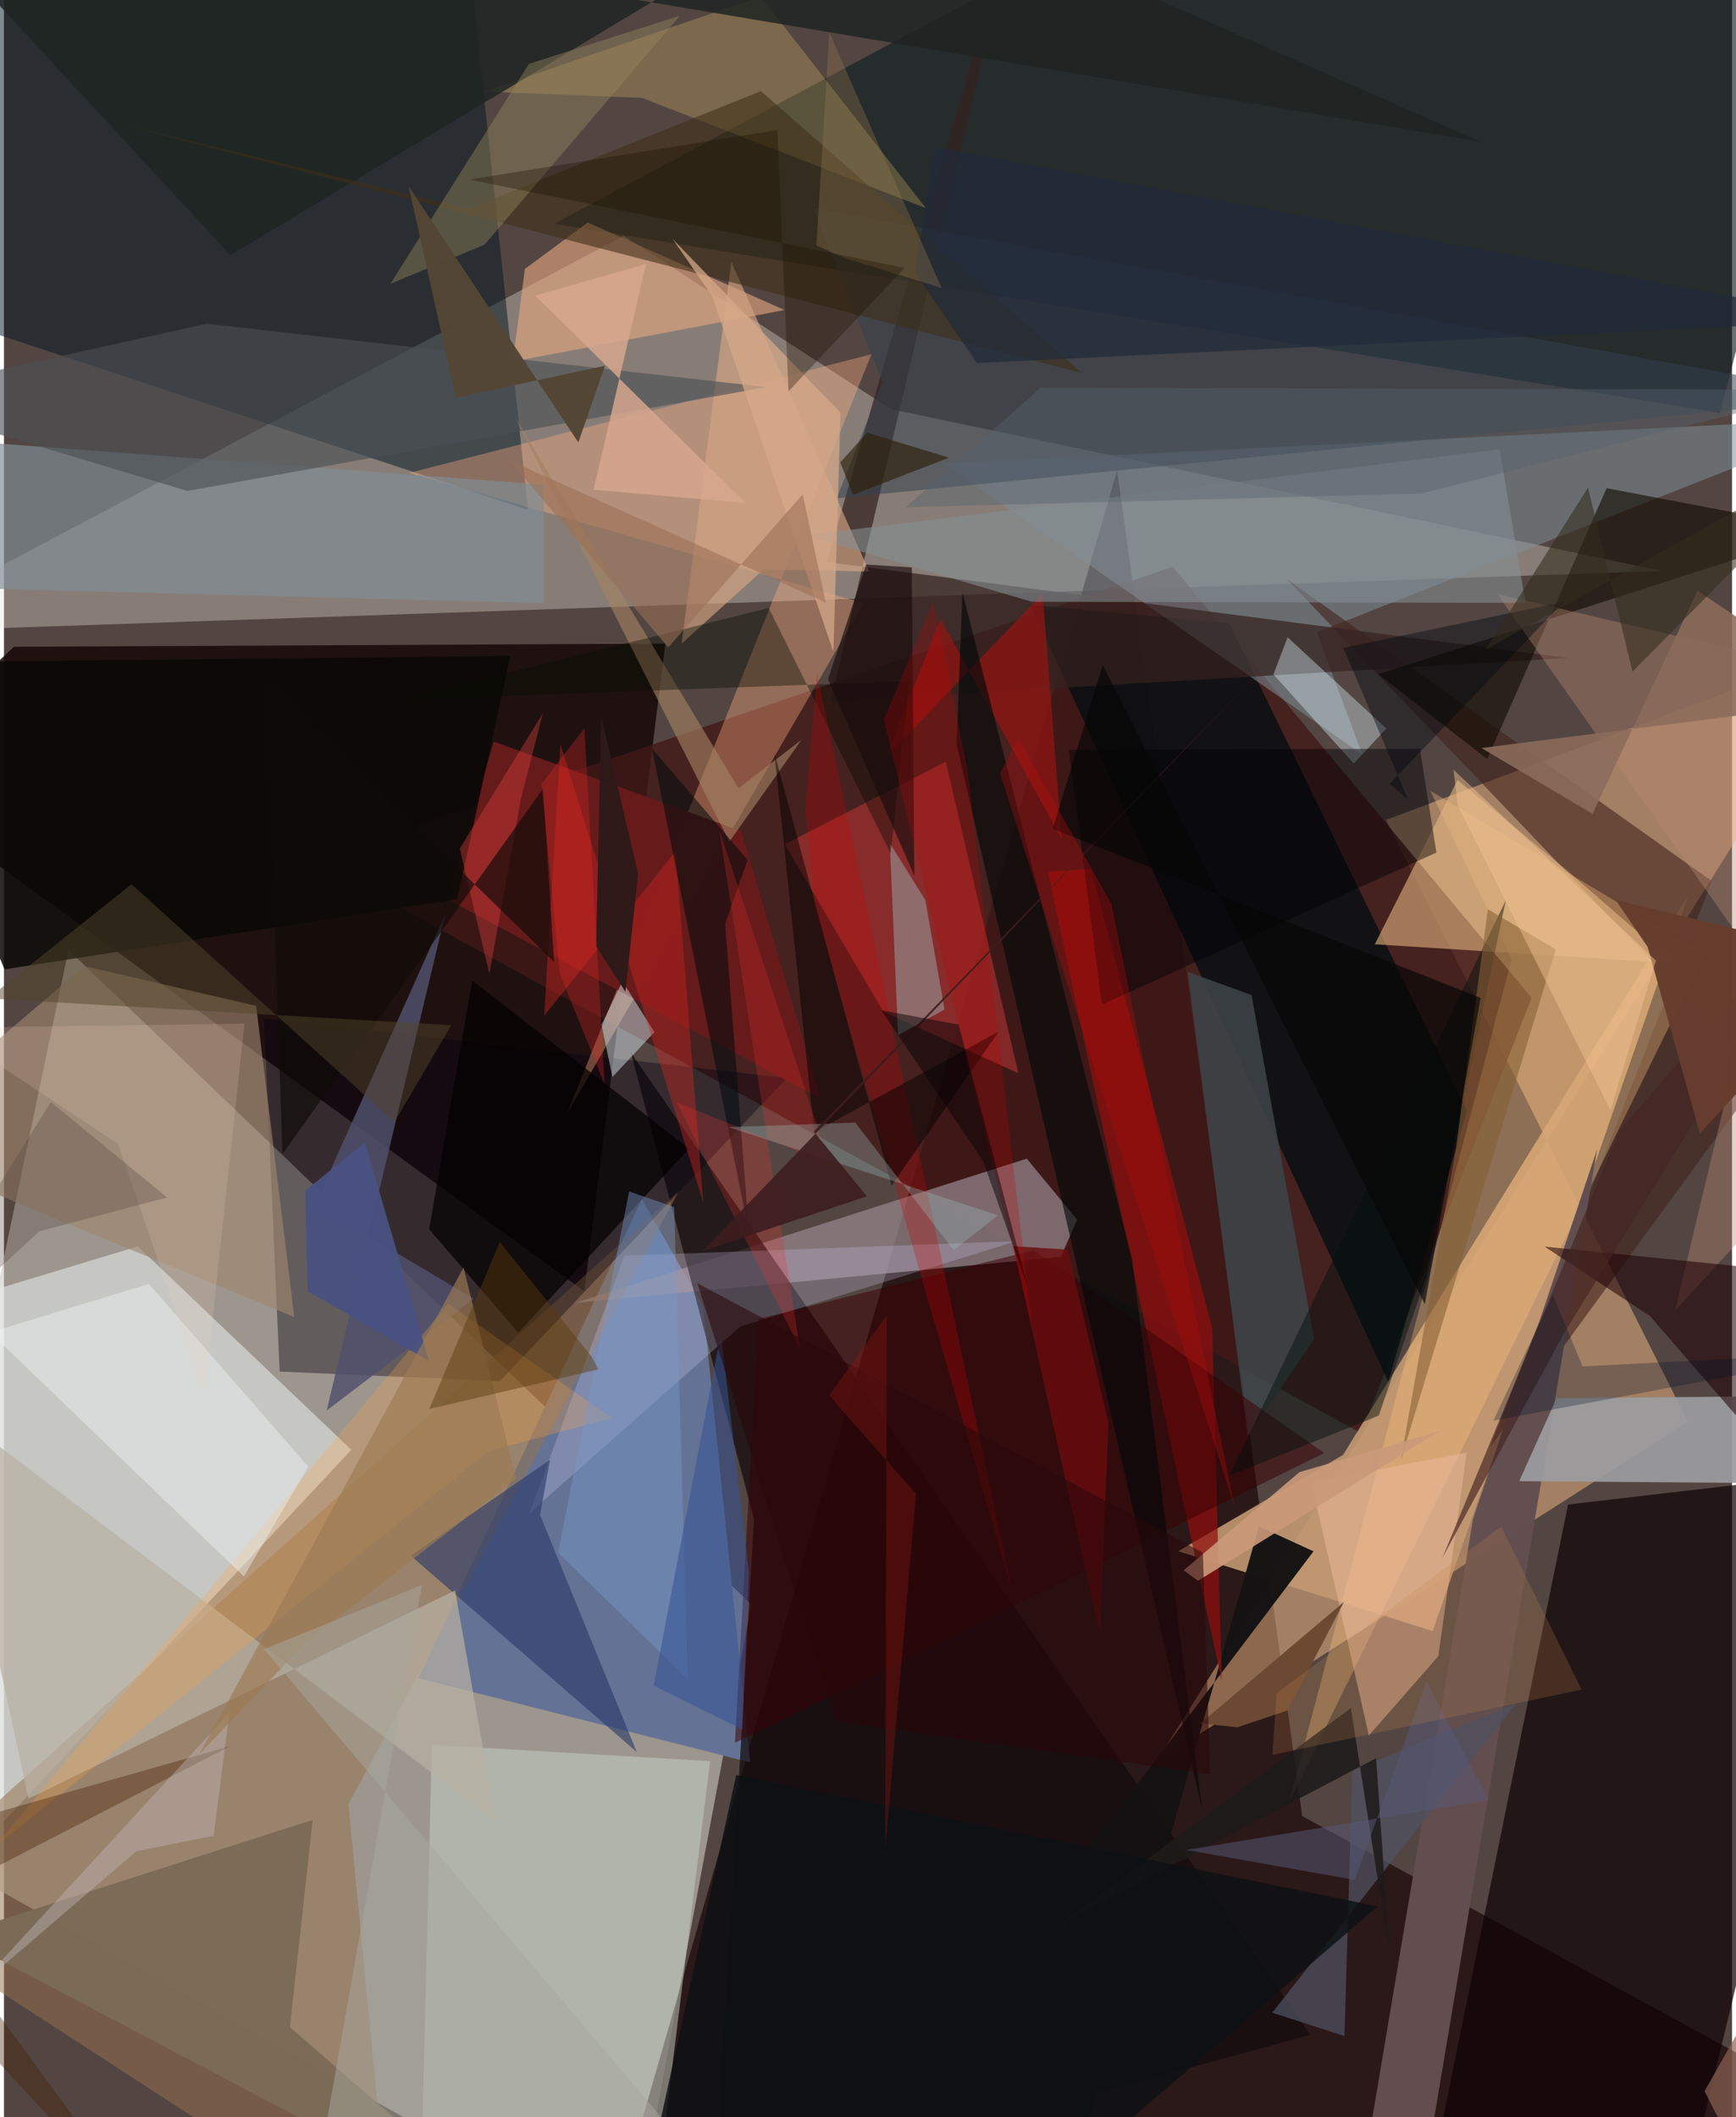 <svg xmlns="http://www.w3.org/2000/svg" width="228" height="278" viewBox="0 0 836 1024"><path fill="#534642" d="M0 0h836v1024H0z"/><path fill="#cfcbc2" fill-opacity=".6" d="M31.219 459.47l330.347 316.55L303.733 1086-57.754 883.094z"/><path fill="#eee6d9" fill-opacity=".345" d="M-62 305.85l361.793-191.766 129.326 83.81 372.898 78.268z"/><path fill="#180003" fill-opacity=".659" d="M538.519 227.406l89.533 650.98L898 1025.426l-591.376 7.114z"/><path fill="#170907" fill-opacity=".855" d="M280.775 624.522L-62 375.47l66.834-62.649 315.153-1.525z"/><path fill="#ffc28d" fill-opacity=".463" d="M898 310.658L557.468 852.07l257.173-164.405-146.045-291.107z"/><path fill="#421817" fill-opacity=".796" d="M149.857 416.132l415.51-142.01 173.669 208.502-82.523 210.566z"/><path fill="#647395" d="M360.986 852.396L200.529 811.73l108.077-231.77 29.613 51.74z"/><path fill="#0a1a20" fill-opacity=".62" d="M492.08-12.708l-225.912 120.98 563.983 91.438L898-62z"/><path fill="#e5eaea" fill-opacity=".576" d="M-62 641.184l50.344 252.063L168.066 701.23 64.771 602.827z"/><path fill="#100406" fill-opacity=".718" d="M683.692 1086h123.92L898 711.195l-141.332 16.493z"/><path fill="#001723" fill-opacity=".498" d="M220.667-62H-62l42.688 218.421 272.856 90.163z"/><path fill="#c39872" fill-opacity=".898" d="M691.18 788.88l123.702-356.057-167.093 270.899-79.699 46.549z"/><path fill="#928489" fill-opacity=".753" d="M511.301 607.91L276.45 630.126l218.344-69.73 24.39 29.517z"/><path fill="#130a0d" fill-opacity=".725" d="M631.945 984.178l-288.266 78.568 19.184-327.918-59.575-225.74z"/><path fill="#020d0f" fill-opacity=".757" d="M669.716 668.32l38.018-131.127-114.943-235.756-96.238-8.892z"/><path fill="#95724d" fill-opacity=".522" d="M166.657 872.648L326.482 576.1-62 924.247 187.23 1086z"/><path fill="#060010" fill-opacity=".384" d="M133.374 663.388l-7.567-170.804 252.926 28.828-138.769 146.59z"/><path fill="#80929a" fill-opacity=".525" d="M454.517 224.292l202.597 140.563-22.03-59.06L898 202.161z"/><path fill="#feaf81" fill-opacity=".373" d="M415.876 291.763l-219.957-62.991 223.703-57.427-147.11 367.045z"/><path fill="#42221c" fill-opacity=".592" d="M850.26 520.304L718.91 699.895l107.38-273.699-205.883-146.272z"/><path fill="#ffc27c" fill-opacity=".329" d="M822.686 461.48l-132.668-78.974 39.333 81.486-107.506 407.217z"/><path fill="#c4d0c4" fill-opacity=".51" d="M207.014 843.919l134.613 7.896-24.264 195.666-116.4 38.519z"/><path fill="#be3736" fill-opacity=".541" d="M425.454 489.343l65.257 29.719-35.088-150.646-77.892 39.91z"/><path fill="#634f50" fill-opacity=".996" d="M770.713 555.922l-60.004 178.76-52.909 314.502L681.536 1086z"/><path fill="#9b9c9f" fill-opacity=".929" d="M751.105 676.248L898 674.953l-39.44 42.412-125.51-.981z"/><path fill="#661c1b" fill-opacity=".988" d="M395.033 531.336l-180.175-96.193 22.065-76.46 119.733 43.272z"/><path fill="#e7a881" fill-opacity=".6" d="M282.397 107.628l95.225 42.329-131.424 24.9 5.818-44.785z"/><path fill="#141213" fill-opacity=".973" d="M633.526 750.326l-223.029 294.65 110.837-7.022 85.822-299.723z"/><path fill="#342220" fill-opacity=".714" d="M493.94-58.971l-93.981 398.2 356.653-20.988-358.608-46.41z"/><path fill="#808d96" fill-opacity=".682" d="M261.038 291.74l-287.817-7.536-25.62-73.425 313.529 23.657z"/><path fill="#e5b782" fill-opacity=".584" d="M663.16 456.721l40.023-79.419 54.21 44.767 50.346 43.785z"/><path fill="#900f0e" fill-opacity=".733" d="M584.49 642.233l-58.647-221.934-20.821 1.223 84.1 391.598z"/><path fill="#0f0b01" fill-opacity=".608" d="M775.326 236.099L881.527 256.4l-216.715 69.686 52.743 41.04z"/><path fill="#f9d16e" fill-opacity=".251" d="M308.606 47.312l-76.568-2.977L366.1-1.627 446.04 100.7z"/><path fill="#9f856e" fill-opacity=".631" d="M-62 553.488L38.87 467.26l83.126 19.211 18.48 150.57z"/><path fill="#d2cff4" fill-opacity=".247" d="M254.19 731.87l46.037-124.52 189.612-7.068-133.743 41.354z"/><path fill="#0a0906" fill-opacity=".859" d="M219.293 434.802l25.69-117.525L-62 320.488.289 468.84z"/><path fill="#edbb9d" fill-opacity=".498" d="M693.913 801.039l13.7-98.485-75.115 14.415 27.806 122.434z"/><path fill="#273868" fill-opacity=".6" d="M264.156 706.066l-4.82 26.59 46.791 114.74-109.324-94.957z"/><path fill="#50516d" fill-opacity=".835" d="M227.247 628.154l-71.127 54.077 57.35-240.04-62.922 140.394z"/><path fill="#32414e" fill-opacity=".525" d="M402.851 241.013l22.14-56.08-33.55-84.196L898 192.107z"/><path fill="#b9b0a3" fill-opacity=".71" d="M218.245 769.237L11.877 869.948l-41.258-190.82 267.334 201.745z"/><path fill="#d5a583" fill-opacity=".643" d="M418.601 276.423l-51.1-1.023-39.662 35.907 24.053-184.61z"/><path fill="#3d4347" fill-opacity=".878" d="M603.573 481.289l-30.938-11.244 29.103 224.386 32.125-46.655z"/><path fill="#7b6a56" fill-opacity=".988" d="M-24.526 935.987l173.873-55.762-11.023 100.236L259.956 1086z"/><path fill="#971412" fill-opacity=".698" d="M426.734 366.23l75.75-79.159 9.217 118.784-58.607-106.566z"/><path fill="#3a0104" fill-opacity=".525" d="M364.972 637.947l-11.329 204.988 285.1-140.143-140.526-98.097z"/><path fill="#1f2522" fill-opacity=".855" d="M109.523 123.453L-62-62 714.485 68.603 418.321-62z"/><path fill="#dae8f1" fill-opacity=".471" d="M299.18 474.666l-10.105 21.01 5.31 25.212 20.31-21.697z"/><path fill="#e1f7ff" fill-opacity=".369" d="M614.137 326.209l6.84-17.976 47.787 44.111-15.735 16.969z"/><path fill="#bc8974" fill-opacity=".376" d="M898 536.321l-175.585-249.05 159.748 37.275-73.714 309.311z"/><path fill="#3e2f18" fill-opacity=".58" d="M366.215 44.064l155.26 136.32L54.99 59.736l170.029 41.158z"/><path fill="#000005" fill-opacity=".447" d="M692.987 412.334l-7.998-50.2-169.855.505 16.02 123.251z"/><path fill="#a4f9fb" fill-opacity=".306" d="M445.714 435.313l9.326 52.92-22.508 12.445-3.956-92.842z"/><path fill="#858e94" fill-opacity=".584" d="M497.244 291.058l-109.27-32.143 335.552-41.546 12.561 74.254z"/><path fill="#4b4f55" fill-opacity=".62" d="M88.759 237.44l280.095-50.181-270.786-30.69L-62 192.174z"/><path fill="#040000" fill-opacity=".71" d="M248.791 644.58l82.687-89.019-104.942-81.27-20.848 120.242z"/><path fill="#cc241f" fill-opacity=".427" d="M269.193 359.902L338.29 581.49l-13.433-169.728-63.504 79.58z"/><path fill="#fba144" fill-opacity=".267" d="M294.266 685.897l-79.334-55.292-220.046 263.25 239.465-192.039z"/><path fill="#1e0105" fill-opacity=".553" d="M898 753.926l-19.324-137.487-133.344-13.496 50.983 33.608z"/><path fill="#96875d" fill-opacity=".431" d="M253.997 30.873l73.026-23.285-94.537 110.738-45.51 18.907z"/><path fill="#02080a" fill-opacity=".635" d="M579.553 874.68l-118.71-514.604 2.83-73.658 82.05 322.461z"/><path fill="#f0f6fa" fill-opacity=".408" d="M116.068 762.441l31.145-53.094L70.07 620.97l-76.81 23.496z"/><path fill="#a38261" fill-opacity=".627" d="M385.823 357.823l-34.876 49.23-103.6-205.047 107.982 179.272z"/><path fill="#000c0d" fill-opacity=".553" d="M313.532 362.09l46.246 53.835-10.888 30.829 11.555 149.59z"/><path fill="#4e5061" fill-opacity=".749" d="M613.552 973.462l34.97 11.319 3.781-128.382 79.435-32.69z"/><path fill="#6b0c0d" fill-opacity=".8" d="M534.317 688.138l-4.072 102.559-41.923-187.927 26.293 1.607z"/><path fill="#070c02" fill-opacity=".38" d="M191.457 338.433l246.62-9.043-9.12 83.312L369.96 294.04z"/><path fill="#441d01" fill-opacity=".369" d="M-62 893.17L79.08 1086-62 933.058l171.364-88.486z"/><path fill="#d7a68e" fill-opacity=".835" d="M358.766 243.276l-73.513-6.401 25.345-109.2-53.58 15.332z"/><path fill="#04100d" fill-opacity=".467" d="M665.106 684.678l-72.35 29.097L726.56 435.427l-38.49 182.124z"/><path fill="#d10200" fill-opacity=".263" d="M392.182 438.514l95.991 332.978-94.802-445.52-5.595 64.927z"/><path fill="#7899c8" fill-opacity=".435" d="M268.091 750.965l62.682 61.215-6.52-228.353-21.812-7.55z"/><path fill="#050000" fill-opacity=".49" d="M391.981 547.553l89.248-48.658-51.817 74.571-56.7-209.292z"/><path fill="#1d1b1b" fill-opacity=".867" d="M651.594 826.12l-141.34 104.943 153.547-80.69 6.587 95.742z"/><path fill="#2f1a1a" fill-opacity=".992" d="M300.658 479.713l6.106-57.184-17.84-76.028-2.44 111.194z"/><path fill="#452523" fill-opacity=".659" d="M898 412.153L754.754 644.755 695.853 753.51l85.534-206.56z"/><path fill="#865f35" fill-opacity=".588" d="M750.709 459.182l-74.96 247.014 26.724-150.878 15.399-115.527z"/><path fill="#190b0d" fill-opacity=".647" d="M417.122 273.03l-18.483 55.526 41.756 94.932-1.202-149.013z"/><path fill="#c70000" fill-opacity=".243" d="M425.693 348.26l71.563 293.01-31.065-268.758-16.74-81.825z"/><path fill="#ef4543" fill-opacity=".353" d="M234.835 471.031L220.5 410.425l40.176-65.395-10.657 41.701z"/><path fill="#663c2d" fill-opacity=".98" d="M820.437 548.193l-25.279-90.194-15.474-22.78L898 463.951z"/><path fill="#365396" fill-opacity=".561" d="M314.313 815.32l42.885 21.162 3.18-76.207-13.558-115.363z"/><path fill="#ca997a" fill-opacity=".91" d="M694.542 692.12l-67.798 19.9-56.044 47.476 6.963 5.06z"/><path fill="#bcb3b1" fill-opacity=".447" d="M101.433 887.886l-37.473 7.536-79.188 68.078L109.07 828.39z"/><path fill="#6c4a33" fill-opacity=".996" d="M596.705 835.451l-17.826-1.925 69.387-58.751-27.272 52.47z"/><path fill="#485181" fill-opacity=".949" d="M146.979 624.525l58.649 33.785-30.995-105.757-28.904 23.348z"/><path fill="#9b7a53" fill-opacity=".663" d="M247.761 715.268L222.32 613.08 94.527 848.404l51.56-53.924z"/><path fill="#0e0c09" fill-opacity=".659" d="M134.729 558.197l-7.76-229.022 139.163 136.084-5.29-83.886z"/><path fill="#f02e2d" fill-opacity=".243" d="M325.385 533.18l74.084 29.802-53.383-161.47 38.935 250.45z"/><path fill="#290809" fill-opacity=".561" d="M402.29 832.574l181.259 25.568-3.547-107.176-244.555-130.318z"/><path fill="#52452a" fill-opacity=".49" d="M61.72 427.685l-69.367 55.216 224.055 12.942-27.491 46.914z"/><path fill="#d6a989" fill-opacity=".722" d="M323.425 115.509l81.27 84.087-3.427 115.69-58.664-172.057z"/><path fill="#202a3a" fill-opacity=".718" d="M898 154.943L470.761 175.57l-30.018-43.575 9.582-60.894z"/><path fill="#57626e" fill-opacity=".42" d="M501.592 187.51l381.183 1.013-196.994 50.2-249.576 6.625z"/><path fill="#9bbab9" fill-opacity=".333" d="M480.857 587.79l-21.394 16.862-47.611-61.69-61.316 2.183z"/><path fill="#595978" fill-opacity=".514" d="M688.242 813.11l30.018 57.52-146.193 24.123 81.428 14.496z"/><path fill="#000811" fill-opacity=".424" d="M647.928 313.378l106.503-22.228-84.066 87.957 8.995 7.727z"/><path fill="#f1d0be" fill-opacity=".18" d="M116.35 495.114l-145.76 2.016 84.685 56.2 41.64 121.847z"/><path fill="#c7844c" fill-opacity=".22" d="M613.64 848.761l2.027-29.835 108.614-80.565 38.966 78.86z"/><path fill="#9a794f" fill-opacity=".322" d="M393.029 118.743l14.417 6.31 46.148 14.237L399.31 15.77z"/><path fill="#3d1d1e" fill-opacity=".89" d="M338.03 605.042l79.47-26.423-25.72-31.295 222.888-229.826z"/><path fill="#f2c392" fill-opacity=".467" d="M703.417 389.957l-2.17-17.667 97.933 92.277-22.01 72.329z"/><path fill="#574740" fill-opacity=".318" d="M17.108 595.556l61.815-16.39-56.261-46.15L-62 668.648z"/><path fill="#8b6c5b" fill-opacity=".882" d="M819.262 285.69L898 338.584l-183.265 23.212 53.782 31.812z"/><path fill="#e12a27" fill-opacity=".306" d="M280.789 352.242l9.823 172.29-21.713-53.536-8.833-91.945z"/><path fill="#0e1113" fill-opacity=".839" d="M482.15 1079.226l182.424-157.172-310.331-63.516-46.079 210.195z"/><path fill="#9a7056" fill-opacity=".576" d="M386.42 239.102l-65.088 74.01-76.923-90.568 153.195 68.91z"/><path fill="#02112a" fill-opacity=".282" d="M898 653.922l-177.5 33.2 28.789-60.832 14.416 34.61z"/><path fill="#5a390d" fill-opacity=".459" d="M284.32 656.157l3.24 6.159-81.82 19.183 34.134-80.785z"/><path fill="#8a6352" fill-opacity=".694" d="M868.937 1047.466L898 878.456l-75.312 132.991 22.03 43.13z"/><path fill="#a7a79d" fill-opacity=".502" d="M125.822 797.678l76.374-31.054L145.513 1086h225.093z"/><path fill="#911412" fill-opacity=".357" d="M426.323 894.628L441.22 722.48l-42.03-47.544 27.904-38.757z"/><path fill="#534635" fill-opacity=".973" d="M195.752 90.044l22.81 102.31 72.207-15.448-12.91 37.082z"/><path fill="#0a0407" fill-opacity=".494" d="M473.632 561.441l-49.22-72.837 37.43 6.974 33.609 127.379z"/><path fill="#070606" fill-opacity=".671" d="M531.57 321.595l-24.223 79.303 207.024 81.745-27.005 148.117z"/><path fill="#332c1e" fill-opacity=".573" d="M766.319 235.806l-49.465 78.38L898 213.457 787.83 324.831z"/><path fill="#2d1c05" fill-opacity=".612" d="M417.573 209.247l39.615 12.114-46.372 17.953-6.267-15.653z"/><path fill="#af0d0d" fill-opacity=".349" d="M595.419 729.179l-59.669-292.03-45.19-80.228-8.7 17.086z"/><path fill="#1d1100" fill-opacity=".333" d="M225.05 86.843l210.62 42.729-56.126 59.687-5.355-126.366z"/></svg>